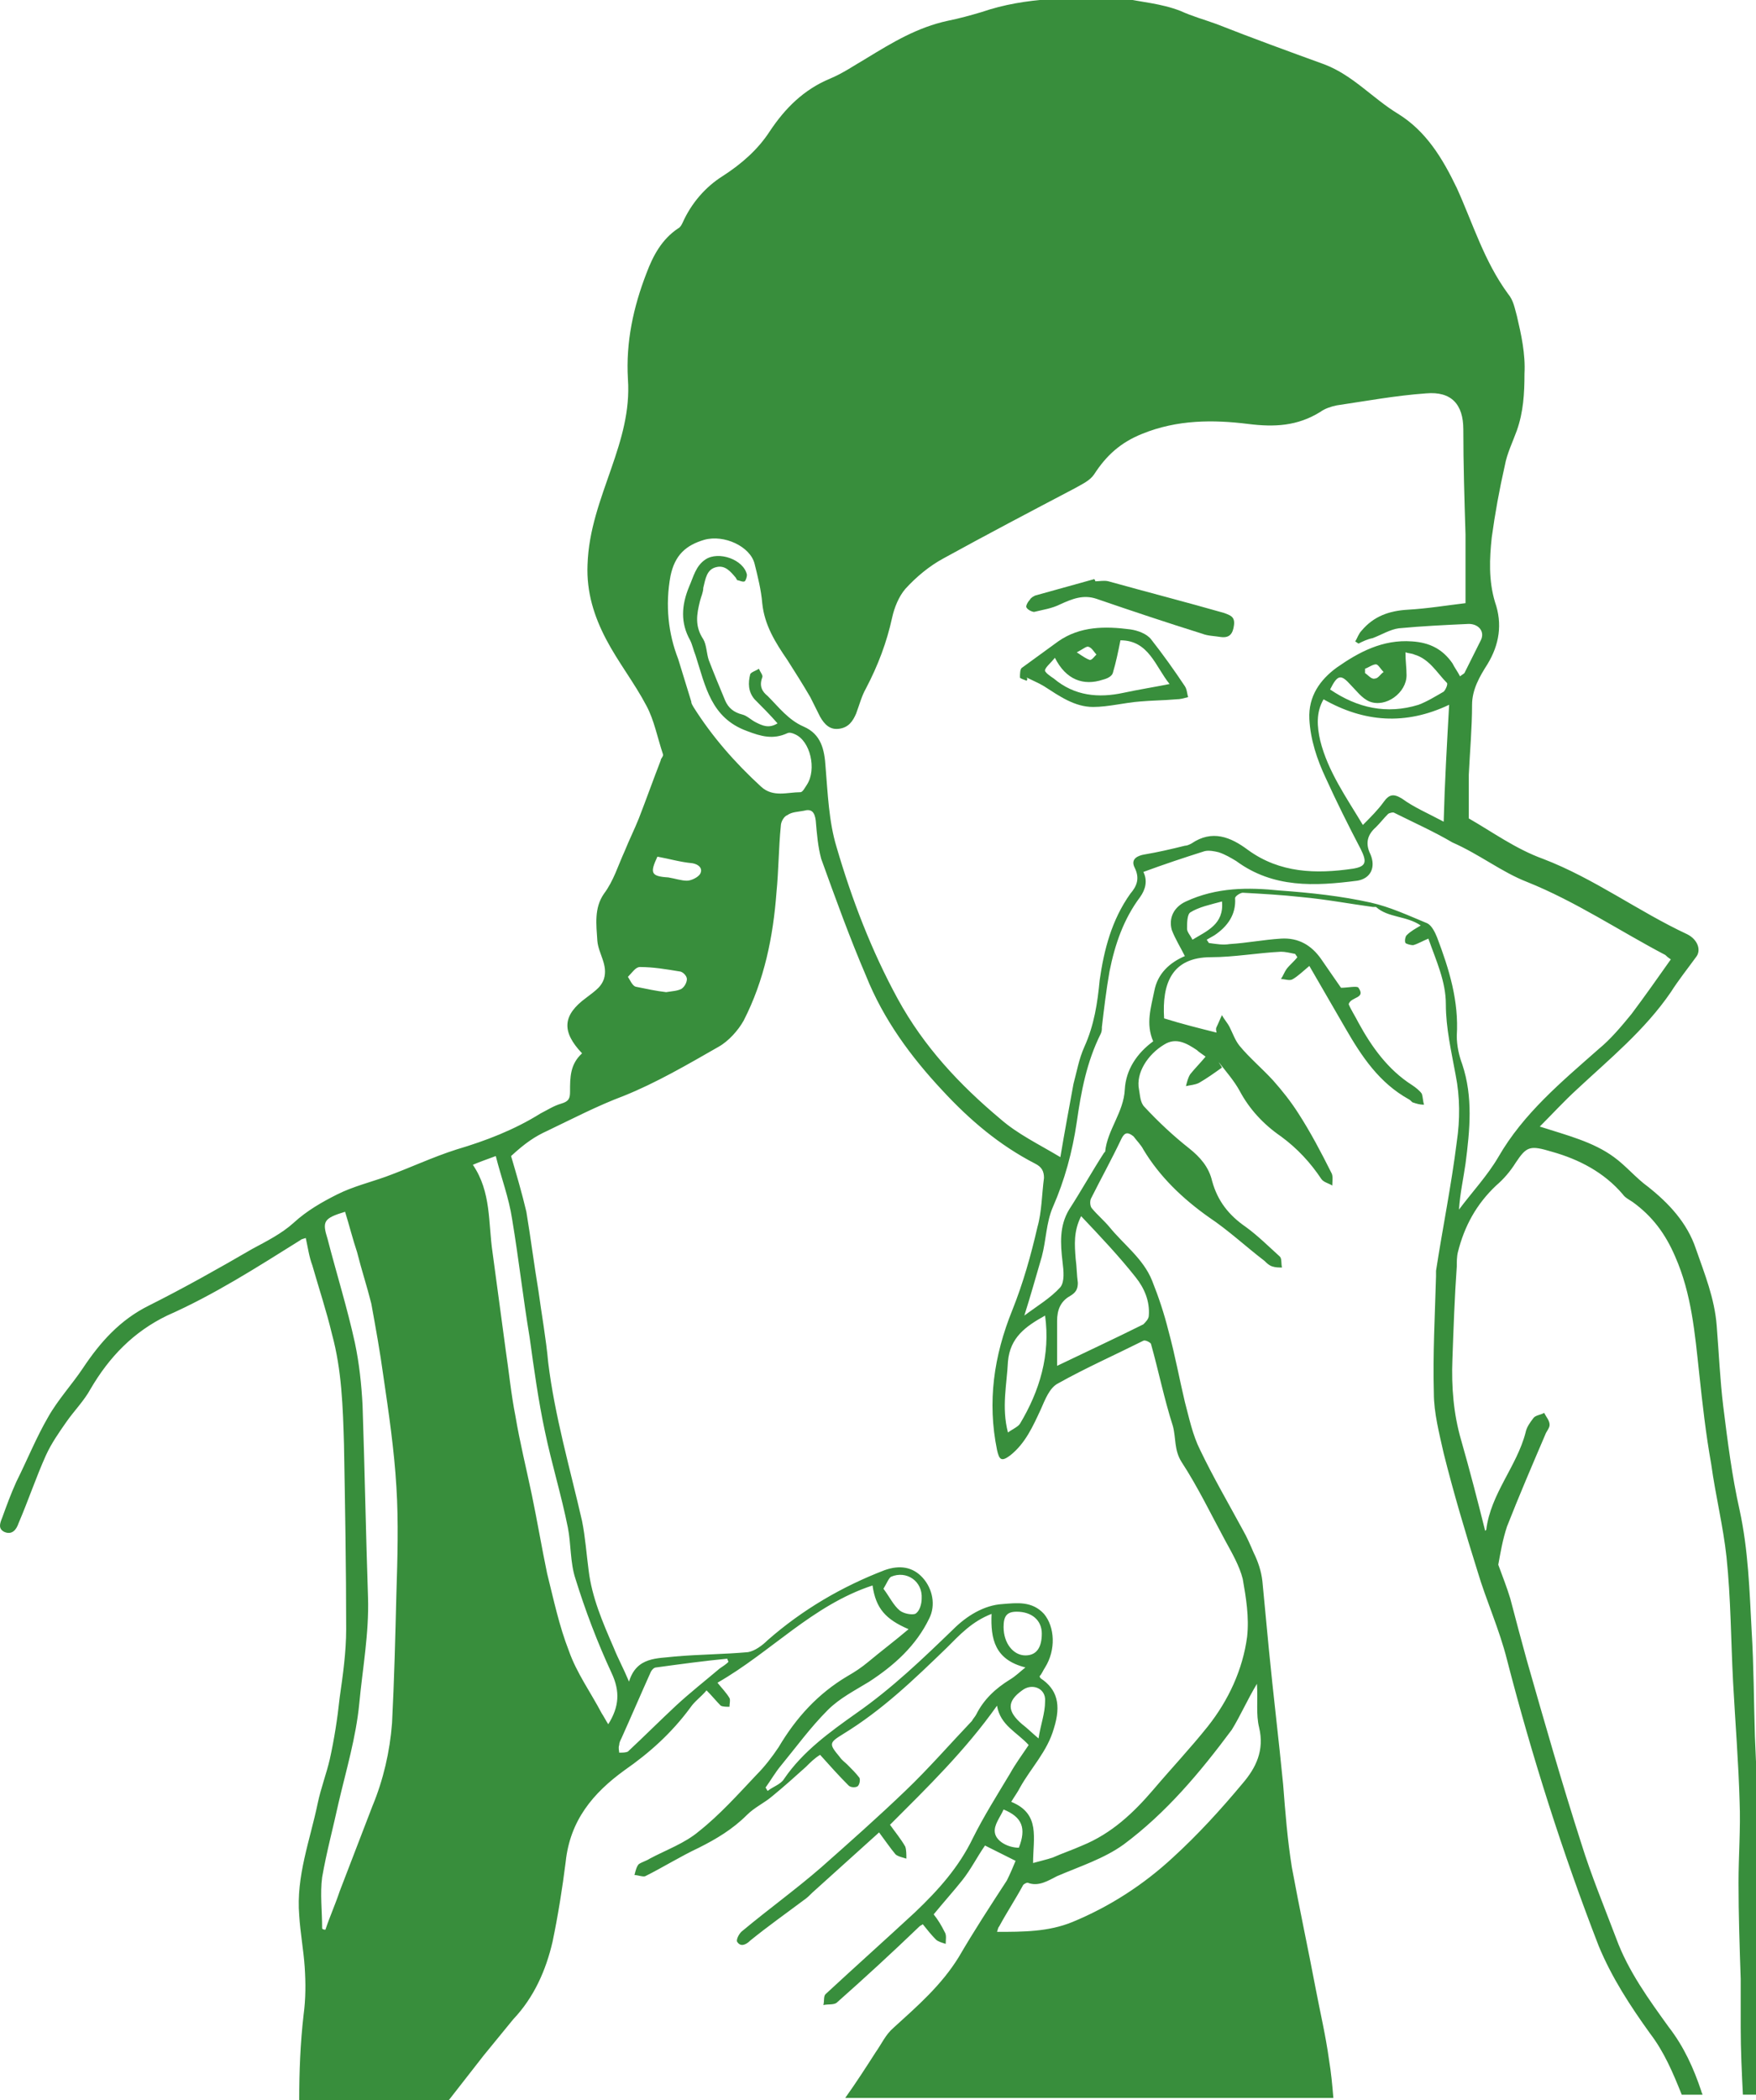 <?xml version="1.0" encoding="utf-8"?>
<!-- Generator: Adobe Illustrator 19.2.1, SVG Export Plug-In . SVG Version: 6.00 Build 0)  -->
<svg version="1.1" id="Layer_1" xmlns="http://www.w3.org/2000/svg" xmlns:xlink="http://www.w3.org/1999/xlink" x="0px" y="0px"
	 viewBox="0 0 160.8 192.2" style="enable-background:new 0 0 160.8 192.2;" xml:space="preserve">
<style type="text/css">
	.st0{fill:#388E3C;}
</style>
<g id="icon-allergy_1_">
	<path class="st0" d="M0.4,140.2c0.7,0.3,1.1-0.2,1.3-0.8c0.9-2.1,1.6-4.2,2.5-6.2c0.5-1.1,1.2-2.1,1.9-3.1c0.7-1,1.6-1.9,2.2-3
		c1.7-2.9,3.9-5.2,7-6.7c4.3-1.9,8.2-4.4,12.2-6.9c0.1-0.1,0.2-0.1,0.5-0.2c0.2,0.9,0.3,1.7,0.6,2.5c0.6,2.1,1.3,4.2,1.8,6.3
		c0.9,3.3,1,6.7,1.1,10.1c0.1,5.6,0.2,11.3,0.2,16.9c0,2.1-0.3,4.2-0.6,6.3c-0.2,1.9-0.5,3.8-0.9,5.6c-0.3,1.3-0.8,2.6-1.1,4
		c-0.7,3.4-2,6.7-1.7,10.3c0.1,1.6,0.4,3.2,0.5,4.7c0.1,1.5,0.1,2.9-0.1,4.4c-0.3,2.6-0.4,5.2-0.4,7.8h13.7c1.1-1.4,2.1-2.7,3.2-4.1
		c0.9-1.1,1.8-2.2,2.7-3.3c1.9-2,3-4.5,3.6-7.1c0.5-2.4,0.9-4.9,1.2-7.3c0.4-3.8,2.5-6.3,5.4-8.4c2.3-1.6,4.3-3.4,6-5.7
		c0.4-0.6,1-1,1.5-1.6c0.5,0.5,0.9,1,1.3,1.4c0.2,0.1,0.5,0.1,0.8,0.1c0-0.3,0.1-0.6,0-0.8c-0.3-0.5-0.7-0.9-1.1-1.4
		c4.9-2.8,8.7-7.1,14.2-8.9c0.3,2.1,1.2,3.1,3.3,4c-1.3,1.1-2.5,2-3.7,3c-0.6,0.5-1.2,0.9-1.9,1.3c-2.7,1.6-4.7,3.8-6.3,6.5
		c-0.6,0.9-1.3,1.8-2,2.5c-1.7,1.8-3.4,3.7-5.3,5.2c-1.3,1.1-3,1.7-4.5,2.5c-0.3,0.2-0.7,0.3-1,0.5c-0.2,0.2-0.3,0.6-0.4,1
		c0.3,0,0.8,0.2,1,0.1c1.6-0.8,3.2-1.8,4.9-2.6c1.6-0.8,3.1-1.7,4.4-3c0.7-0.7,1.6-1.1,2.3-1.7c1.1-0.9,2.1-1.8,3.1-2.7
		c0.4-0.4,0.8-0.8,1.3-1.1c0.9,1,1.7,1.9,2.6,2.8c0.2,0.2,0.6,0.2,0.8,0.1c0.2-0.1,0.3-0.6,0.2-0.8c-0.3-0.4-0.7-0.8-1.1-1.2
		c-0.2-0.2-0.5-0.4-0.7-0.7c-1-1.2-1-1.3,0.3-2.1c3.6-2.2,6.5-5,9.5-7.9c1.2-1.2,2.3-2.4,4.1-3.1c-0.1,2.3,0.3,4.2,3.1,4.9
		c-0.5,0.4-0.9,0.8-1.4,1.1c-1.3,0.8-2.4,1.8-3.1,3.2c-0.1,0.2-0.3,0.4-0.4,0.6c-2,2.1-4,4.4-6.1,6.4c-2.5,2.4-5.1,4.7-7.7,7
		c-2.3,2-4.8,3.8-7.2,5.8c-0.3,0.2-0.6,0.8-0.5,1c0.3,0.5,0.8,0.3,1.2-0.1c1.6-1.3,3.3-2.5,4.9-3.7c0.3-0.2,0.5-0.4,0.8-0.7
		c2-1.8,4-3.6,6.1-5.5c0.6,0.8,1,1.4,1.5,2c0.2,0.2,0.7,0.3,1,0.4c0-0.4,0-0.8-0.1-1.1c-0.4-0.7-0.9-1.3-1.4-2
		c3.4-3.4,6.9-6.8,9.8-10.9c0.3,1.8,1.8,2.4,2.9,3.6c-0.6,0.9-1.2,1.7-1.7,2.6c-1.2,2-2.4,3.9-3.4,5.9c-1.3,2.7-3.2,4.8-5.3,6.8
		c-2.7,2.5-5.5,5-8.2,7.5c-0.2,0.2-0.1,0.6-0.2,1c0.4-0.1,0.9,0,1.2-0.2c2.6-2.3,5.1-4.6,7.6-7c0.1-0.1,0.2-0.1,0.3-0.2
		c0.4,0.5,0.8,1,1.2,1.4c0.2,0.2,0.6,0.3,0.9,0.4c0-0.4,0.1-0.8-0.1-1.1c-0.3-0.6-0.6-1.1-1-1.6c0.9-1.1,1.8-2.1,2.6-3.1
		c0.8-1,1.4-2.2,2.1-3.2c0.8,0.4,1.8,0.9,2.8,1.4c-0.2,0.5-0.5,1.2-0.8,1.8c-1.5,2.3-3,4.6-4.4,7c-1.6,2.6-3.8,4.5-6,6.5
		c-0.7,0.6-1.1,1.5-1.6,2.2c-0.9,1.4-1.8,2.8-2.8,4.2h44.7c-0.1-1.2-0.2-2.3-0.4-3.5c-0.3-2.2-0.8-4.3-1.2-6.4
		c-0.7-3.7-1.5-7.4-2.2-11.2c-0.4-2.5-0.6-5-0.8-7.6c-0.4-4.1-0.9-8.2-1.3-12.3c-0.2-2.1-0.4-4.2-0.6-6.3c-0.1-0.9-0.4-1.8-0.8-2.6
		c-0.3-0.7-0.6-1.4-1-2.1c-1.3-2.4-2.7-4.8-3.9-7.3c-0.7-1.4-1-2.9-1.4-4.4c-0.5-2.1-0.9-4.3-1.5-6.5c-0.4-1.6-0.9-3.1-1.5-4.6
		c-0.8-2-2.6-3.3-3.9-4.9c-0.5-0.6-1.1-1.1-1.6-1.7c-0.2-0.2-0.2-0.7-0.1-0.9c0.9-1.8,1.9-3.6,2.8-5.5c0.3-0.6,0.6-0.6,1.1-0.2
		c0.3,0.4,0.7,0.8,0.9,1.2c1.5,2.5,3.6,4.5,6,6.2c1.8,1.2,3.4,2.7,5.1,4c0.2,0.2,0.4,0.4,0.7,0.5c0.3,0.1,0.6,0.1,0.9,0.1
		c-0.1-0.3,0-0.8-0.2-1c-1-0.9-2-1.9-3.1-2.7c-1.6-1.1-2.6-2.4-3.1-4.2c-0.3-1.3-1.1-2.2-2.1-3c-1.4-1.1-2.8-2.4-4.1-3.8
		c-0.4-0.4-0.4-1.1-0.5-1.6c-0.3-1.5,0.8-3.2,2.3-4.1c1.1-0.7,2.1-0.1,3,0.5c0.2,0.2,0.4,0.3,0.8,0.6c-0.5,0.6-1,1.1-1.4,1.6
		c-0.2,0.3-0.3,0.7-0.4,1.1c0.4-0.1,0.8-0.1,1.2-0.3c0.7-0.4,1.4-0.9,2.1-1.4c-0.1-0.2-0.2-0.3-0.3-0.5c0.7,0.9,1.4,1.7,1.9,2.6
		c0.9,1.7,2.2,3.1,3.8,4.2c1.5,1.1,2.7,2.4,3.7,3.9c0.2,0.3,0.7,0.4,1,0.6c0-0.4,0.1-0.9-0.1-1.2c-0.9-1.8-1.9-3.7-3-5.4
		c-0.7-1.1-1.5-2.1-2.3-3c-1-1.1-2.2-2.1-3.1-3.2c-0.4-0.5-0.6-1.1-0.9-1.7c-0.2-0.4-0.5-0.7-0.7-1.1c-0.2,0.4-0.3,0.7-0.5,1.1
		c-0.1,0.2,0,0.4,0,0.5c-1.6-0.4-3.2-0.8-4.8-1.3c-0.2-3.2,0.7-5.6,4.3-5.6c2.1,0,4.3-0.4,6.4-0.5c0.4,0,0.8,0.1,1.3,0.2l0.2,0.3
		c-0.3,0.4-0.7,0.7-1,1.1c-0.2,0.3-0.3,0.6-0.5,0.9c0.4,0,0.8,0.2,1.1,0c0.5-0.3,0.9-0.7,1.5-1.2c1.1,1.9,2.2,3.8,3.3,5.7
		c1.5,2.6,3.1,5,5.8,6.5c0.2,0.1,0.3,0.3,0.4,0.3c0.3,0.1,0.6,0.2,1,0.2c-0.1-0.3-0.1-0.7-0.2-1c-0.2-0.3-0.6-0.6-0.9-0.8
		c-2.2-1.4-3.7-3.5-4.9-5.7c-0.3-0.6-0.7-1.2-0.9-1.7c0.2-0.7,1.6-0.5,0.9-1.5c-0.1-0.2-1,0-1.6,0c-0.5-0.7-1.1-1.6-1.8-2.6
		c-0.9-1.3-2.1-2-3.7-1.9c-1.6,0.1-3.1,0.4-4.7,0.5c-0.6,0.1-1.2,0-1.9-0.1l-0.2-0.3c0.2-0.1,0.5-0.3,0.7-0.4c1.2-0.8,2-1.9,1.9-3.4
		c0-0.2,0.5-0.5,0.7-0.5c1.8,0.1,3.6,0.2,5.4,0.4c2.2,0.2,4.3,0.6,6.5,0.9c0.1,0,0.2,0,0.3,0c1.1,1,2.8,0.8,4.1,1.7
		c-0.5,0.3-0.9,0.5-1.3,0.9c-0.1,0.1-0.2,0.5-0.1,0.7c0.1,0.1,0.5,0.2,0.7,0.2c0.4-0.1,0.9-0.4,1.4-0.6c0.7,2,1.6,3.9,1.6,6
		c0,2.2,0.5,4.3,0.9,6.5c0.4,2,0.4,4.1,0.1,6.1c-0.5,4-1.3,7.9-1.9,11.8c0,0.2,0,0.3,0,0.5c-0.1,3.6-0.3,7.1-0.2,10.7
		c0,1.8,0.5,3.7,0.9,5.5c0.9,3.6,2,7.3,3.1,10.8c0.8,2.7,2,5.3,2.7,8.1c2.3,8.9,5.1,17.7,8.4,26.2c1.2,2.9,2.9,5.5,4.7,8
		c1.3,1.7,2.1,3.6,2.9,5.6h1.9c0-0.1-0.1-0.2-0.1-0.3c-0.7-2.1-1.6-4.1-3-5.9c-1.8-2.5-3.7-5.1-4.8-8.1c-1.1-2.9-2.3-5.8-3.2-8.7
		c-1.8-5.6-3.4-11.2-5-16.8c-0.5-1.8-1-3.7-1.5-5.6c-0.3-1-0.7-2-1.1-3.1c0.2-1.1,0.4-2.3,0.8-3.5c1.1-2.8,2.3-5.6,3.5-8.4
		c0.1-0.3,0.4-0.6,0.4-0.9c0-0.4-0.3-0.7-0.5-1.1c-0.3,0.2-0.8,0.2-1,0.5c-0.3,0.4-0.6,0.8-0.7,1.3c-0.8,3.1-3.2,5.6-3.6,8.9
		c0,0-0.1,0.1-0.1,0.1c-0.7-2.8-1.4-5.5-2.2-8.3c-0.7-2.4-0.9-4.9-0.8-7.4c0.1-2.8,0.2-5.7,0.4-8.5c0-0.4,0-0.9,0.1-1.3
		c0.6-2.4,1.7-4.4,3.5-6.1c0.7-0.6,1.3-1.3,1.8-2.1c1-1.5,1.3-1.6,3.3-1c2.5,0.7,4.8,1.9,6.5,3.9c0.2,0.3,0.6,0.5,0.9,0.7
		c1.8,1.3,3,2.9,3.9,5c1.5,3.4,1.8,7,2.2,10.7c0.3,2.8,0.6,5.5,1.1,8.3c0.4,2.9,1.1,5.7,1.4,8.5c0.4,3.8,0.4,7.6,0.6,11.4
		c0.2,3.7,0.5,7.4,0.6,11c0.1,2.4-0.1,4.9-0.1,7.4c0,2.9,0.1,5.9,0.2,8.8c0,1.5,0,3,0,4.5c0,2,0.1,4.1,0.2,6.1h1.6
		c-0.1-1.6,0-3.3-0.1-4.9c-0.1-4.8-0.1-9.6-0.2-14.5c0-1.6,0.2-3.2,0.2-4.9c-0.1-2.8-0.3-5.7-0.4-8.5c-0.1-3.2-0.1-6.4-0.3-9.7
		c-0.2-3.7-0.3-7.3-1.1-11c-0.7-3.1-1.1-6.3-1.5-9.5c-0.3-2.5-0.4-4.9-0.6-7.4c-0.2-2.5-1.1-4.7-1.9-7c-0.8-2.4-2.5-4.2-4.4-5.7
		c-1.1-0.8-2-1.9-3.1-2.7c-1.9-1.4-4.3-2-6.8-2.8c1.2-1.2,2.2-2.3,3.4-3.4c3-2.8,6.2-5.4,8.6-8.9c0.7-1.1,1.5-2.1,2.3-3.2
		c0.5-0.6,0.2-1.6-0.8-2.1c-4.5-2.1-8.5-5.1-13.2-6.9c-2.5-0.9-4.7-2.5-6.8-3.7c0-1.5,0-2.7,0-4c0.1-2.1,0.3-4.3,0.3-6.4
		c0-1.4,0.7-2.6,1.4-3.7c1.1-1.8,1.4-3.7,0.7-5.7c-0.6-2-0.5-4-0.3-5.9c0.3-2.2,0.7-4.4,1.2-6.6c0.2-1.1,0.7-2.1,1.1-3.2
		c0.6-1.7,0.7-3.4,0.7-5.2c0.1-1.8-0.3-3.6-0.7-5.3c-0.2-0.7-0.3-1.4-0.8-2c-2.2-3-3.2-6.4-4.7-9.7c-1.3-2.7-2.8-5.2-5.4-6.8
		c-2.3-1.4-4.1-3.5-6.7-4.5c-3.3-1.2-6.6-2.4-9.9-3.7c-1.1-0.4-2.2-0.7-3.3-1.2c-1.8-0.7-3.6-0.8-5.4-1.2C98.1-0.2,94-0.3,89.9,1.1
		c-1,0.3-2.1,0.6-3.1,0.8c-2.8,0.6-5.1,2-7.4,3.4C78.2,6,77.2,6.7,76,7.2c-2.4,1-4.1,2.7-5.5,4.8c-1.1,1.7-2.6,3-4.3,4.1
		c-1.6,1-2.9,2.5-3.7,4.3c-0.1,0.2-0.2,0.4-0.4,0.5c-1.5,1-2.3,2.5-2.9,4.1c-1.2,3.1-1.9,6.3-1.7,9.7c0.2,2.9-0.6,5.5-1.5,8.1
		c-1,2.9-2.1,5.7-2.2,8.9c-0.1,2.5,0.6,4.7,1.7,6.8c1.1,2.1,2.6,4,3.7,6.1c0.7,1.3,1,2.9,1.5,4.4c0.1,0.2-0.2,0.4-0.2,0.6
		c-0.7,1.8-1.3,3.5-2,5.3c-0.4,1-0.9,2-1.3,3c-0.6,1.3-1,2.7-1.9,3.9c-0.9,1.3-0.7,2.8-0.6,4.3c0.1,1.2,1,2.2,0.6,3.5
		c-0.1,0.3-0.3,0.6-0.5,0.8c-0.3,0.3-0.7,0.6-1.1,0.9c-2.2,1.6-2.3,3.1-0.4,5.1c-1.1,1-1.1,2.2-1.1,3.5c0,0.6-0.1,0.9-0.8,1.1
		c-0.7,0.2-1.3,0.6-1.9,0.9c-2.4,1.5-5,2.5-7.7,3.3c-2.2,0.7-4.3,1.7-6.5,2.5c-1.4,0.5-3,0.9-4.4,1.6c-1.4,0.7-2.8,1.5-4,2.6
		c-1.1,1-2.5,1.7-3.8,2.4c-3.1,1.8-6.3,3.6-9.5,5.2c-2.6,1.3-4.4,3.3-6,5.7c-1,1.5-2.3,2.9-3.2,4.5c-1.1,1.9-1.9,3.9-2.9,5.9
		c-0.5,1.1-0.9,2.2-1.3,3.3C0,139.4-0.2,139.9,0.4,140.2z M65.9,152.7c-1.3,1.1-2.7,2.2-4,3.4c-1.5,1.4-2.9,2.8-4.4,4.2
		c-0.2,0.1-0.5,0.1-0.8,0.1c0-0.2-0.1-0.4,0-0.7c0-0.2,0.1-0.4,0.2-0.6c0.9-2,1.8-4.1,2.7-6.1c0.1-0.2,0.3-0.4,0.5-0.4
		c2.2-0.3,4.4-0.6,6.5-0.8c0,0.1,0.1,0.2,0.1,0.3C66.5,152.3,66.2,152.5,65.9,152.7z M82.4,147.4c-0.6-0.5-0.9-1.2-1.5-2
		c0.3-0.5,0.5-1,0.7-1.1c1.4-0.6,2.9,0.4,2.8,2c0,0.5-0.2,1.2-0.6,1.4C83.5,147.8,82.8,147.7,82.4,147.4z M91.9,148.9
		c0-1,0.3-1.4,1.2-1.4c1.4,0,2.3,0.8,2.3,2c0,1.3-0.5,2-1.5,2C92.8,151.5,91.9,150.4,91.9,148.9z M93.6,157.8
		c-1.4-1.2-1.4-2.1,0-3.1c0.9-0.7,2.2-0.2,2.1,1c0,1.1-0.4,2.1-0.6,3.4C94.4,158.5,94,158.1,93.6,157.8z M91.1,167.7
		c-0.1-0.7,0.5-1.4,0.8-2.1c1.7,0.7,2.1,1.7,1.4,3.5C92.3,169.1,91.2,168.5,91.1,167.7z M115.1,154.1c0.1,1.5-0.1,2.8,0.2,4
		c0.5,2.1-0.3,3.7-1.5,5.1c-2,2.4-4.1,4.7-6.4,6.8c-2.7,2.5-5.8,4.5-9.2,5.9c-2.2,0.9-4.5,0.9-6.9,0.9c0.1-0.3,0.1-0.4,0.2-0.5
		c0.7-1.3,1.5-2.5,2.2-3.8c0.1-0.1,0.3-0.2,0.4-0.2c1,0.4,1.9-0.2,2.7-0.6c2.1-0.9,4.3-1.6,6.1-2.9c3.9-2.9,7-6.6,9.9-10.5
		C113.6,157,114.2,155.6,115.1,154.1z M104,116.9c0.8,1,1.3,2.2,1.2,3.5c0,0.3-0.3,0.6-0.5,0.8c-2.6,1.3-5.2,2.5-7.9,3.8
		c0-1.4,0-2.8,0-4.1c0-1,0.3-1.8,1.2-2.3c0.5-0.3,0.7-0.6,0.7-1.2c-0.1-0.7-0.1-1.5-0.2-2.2c-0.1-1.3-0.2-2.5,0.5-3.9
		C100.8,113.2,102.5,115,104,116.9z M109.2,86c-0.2-0.4-0.5-0.7-0.5-1c0-0.5,0-1.3,0.3-1.5c0.8-0.5,1.8-0.7,2.9-1
		C112.1,84.6,110.5,85.2,109.2,86z M139.8,80.7c4.5,1.8,8.5,4.5,12.7,6.7c0.1,0.1,0.2,0.2,0.5,0.4c-1.2,1.7-2.4,3.4-3.6,5
		c-0.9,1.1-1.9,2.3-3,3.2c-3.4,3-6.9,5.9-9.2,9.9c-1,1.7-2.4,3.2-3.6,4.8c0.1-1.5,0.4-2.8,0.6-4.2c0.4-3.1,0.7-6.1-0.3-9.1
		c-0.3-0.8-0.5-1.7-0.5-2.6c0.2-3.2-0.7-6.1-1.8-9c-0.2-0.5-0.5-1.1-0.9-1.3c-1.7-0.7-3.4-1.5-5.2-1.9c-2.7-0.6-5.5-0.9-8.3-1.1
		c-2.9-0.3-5.8-0.3-8.6,1c-1.1,0.5-1.6,1.5-1.3,2.6c0.3,0.8,0.8,1.6,1.2,2.4c-1.4,0.6-2.5,1.6-2.8,3.2c-0.3,1.5-0.8,3-0.1,4.6
		c-1.5,1.1-2.5,2.6-2.6,4.4c-0.1,2.1-1.6,3.7-1.8,5.7c0,0,0,0-0.1,0.1c-1.1,1.7-2.1,3.5-3.2,5.2c-0.9,1.5-0.8,3.1-0.6,4.8
		c0.1,0.8,0.2,1.8-0.2,2.3c-0.9,1-2.1,1.7-3.3,2.6c0.6-1.9,1.1-3.7,1.6-5.4c0.4-1.5,0.4-3.1,1-4.5c1.1-2.5,1.8-5.1,2.2-7.8
		c0.4-2.8,0.9-5.5,2.2-8.1c0.1-0.2,0.1-0.4,0.1-0.6c0.2-1.7,0.4-3.4,0.7-5.1c0.5-2.5,1.3-4.8,2.8-6.8c0.5-0.7,0.7-1.5,0.3-2.3
		c1.9-0.7,3.7-1.3,5.6-1.9c0.4-0.1,0.9,0,1.3,0.1c0.6,0.2,1.1,0.5,1.6,0.8c3.4,2.5,7.2,2.3,11.1,1.8c1.2-0.2,1.7-1.2,1.2-2.4
		c-0.5-1-0.3-1.8,0.5-2.5c0.4-0.4,0.7-0.8,1.1-1.2c0.1-0.1,0.5-0.2,0.6-0.1c1.8,0.9,3.6,1.7,5.3,2.7
		C135.5,78.2,137.5,79.8,139.8,80.7z M93.4,130.3c-0.2,0.3-0.7,0.5-1.1,0.8c-0.6-2.3-0.1-4.4,0-6.5c0.2-2.2,1.6-3.2,3.4-4.2
		C96.2,124,95.2,127.3,93.4,130.3z M125.4,64.2c1.5,0.6,3.4-0.8,3.4-2.4c0-0.7-0.1-1.3-0.1-2.1c0.3,0.1,0.6,0.1,0.8,0.2
		c1.4,0.4,2.1,1.7,3,2.6c0.1,0.1-0.1,0.6-0.3,0.8c-0.7,0.4-1.5,0.9-2.3,1.2c-2.9,0.9-5.6,0.3-8.1-1.4c0.7-1.4,1-1.4,1.9-0.4
		C124.2,63.2,124.7,63.9,125.4,64.2z M125,61.6l0-0.4c0.3-0.1,0.7-0.4,1-0.4c0.2,0,0.4,0.4,0.7,0.7c-0.3,0.2-0.5,0.6-0.8,0.6
		C125.6,62.2,125.3,61.8,125,61.6z M132.7,64.5c-0.2,3.6-0.4,7-0.5,10.7c-1.5-0.8-2.7-1.3-3.8-2.1c-0.8-0.5-1.2-0.4-1.7,0.3
		c-0.5,0.7-1.2,1.4-1.9,2.1c-1.5-2.5-3.2-4.9-3.9-7.7c-0.3-1.3-0.4-2.6,0.3-3.8C124.9,66.1,128.7,66.4,132.7,64.5z M61.4,52.7
		c0.4-1.9,1.4-2.8,3.1-3.3c1.8-0.5,4.2,0.6,4.6,2.2c0.3,1.2,0.6,2.4,0.7,3.6c0.2,2,1.2,3.6,2.3,5.2c0.7,1.1,1.4,2.2,2.1,3.4
		c0.3,0.6,0.6,1.2,0.9,1.8c0.4,0.7,0.9,1.2,1.7,1.1c0.9-0.1,1.3-0.7,1.6-1.4c0.3-0.8,0.5-1.6,0.9-2.3c1.1-2.1,1.9-4.2,2.4-6.5
		c0.2-0.9,0.6-1.9,1.2-2.6c1-1.1,2.2-2.1,3.5-2.8c4-2.2,8-4.3,12-6.4c0.7-0.4,1.4-0.7,1.8-1.3c1.1-1.7,2.4-2.9,4.4-3.7
		c3.2-1.3,6.5-1.3,9.7-0.9c2.4,0.3,4.5,0.2,6.6-1.1c0.4-0.3,1-0.5,1.5-0.6c2.7-0.4,5.4-0.9,8.2-1.1c2.3-0.2,3.4,1,3.4,3.3
		c0,3.2,0.1,6.4,0.2,9.6c0,2.1,0,4.2,0,6.3c-1.7,0.2-3.5,0.5-5.3,0.6c-1.7,0.1-3.1,0.6-4.2,1.9c-0.3,0.3-0.4,0.7-0.6,1l0.3,0.2
		c0.4-0.2,0.8-0.4,1.3-0.5c0.8-0.3,1.6-0.8,2.4-0.9c2.1-0.2,4.2-0.3,6.4-0.4c0.9,0,1.5,0.7,1.1,1.5c-0.5,1-1,2-1.5,3
		c-0.1,0.1-0.3,0.2-0.4,0.3c-0.2-0.4-0.5-0.8-0.7-1.2c-0.9-1.3-2.1-1.9-3.7-2c-2.7-0.2-4.9,1-6.9,2.4c-1.5,1.1-2.6,2.6-2.5,4.7
		c0.1,1.9,0.7,3.7,1.5,5.4c1,2.2,2.1,4.4,3.2,6.5c0.6,1.2,0.5,1.6-0.7,1.8c-3.4,0.5-6.7,0.4-9.6-1.7c-1.6-1.2-3.3-1.9-5.2-0.6
		c-0.2,0.1-0.4,0.2-0.6,0.2c-1.2,0.3-2.5,0.6-3.7,0.8c-0.6,0.1-1.3,0.4-0.9,1.2c0.5,1,0.2,1.7-0.4,2.4c-1.7,2.4-2.4,5.1-2.8,7.9
		c-0.2,2.1-0.5,4.1-1.4,6.1c-0.5,1.1-0.7,2.3-1,3.4c-0.4,2.2-0.8,4.3-1.2,6.7c-2-1.2-3.9-2.1-5.5-3.5c-3.7-3.1-7-6.6-9.4-11
		c-2.4-4.4-4.2-9.1-5.6-13.9c-0.7-2.3-0.8-4.9-1-7.3c-0.1-1.6-0.4-3-2-3.7c-1.4-0.6-2.3-1.8-3.3-2.8c-0.5-0.4-0.8-0.9-0.5-1.7
		c0.1-0.2-0.2-0.5-0.3-0.8c-0.3,0.2-0.7,0.3-0.8,0.5c-0.2,0.8-0.2,1.6,0.4,2.3c0.7,0.7,1.4,1.4,2.1,2.2c-0.8,0.5-1.4,0.2-2-0.1
		c-0.4-0.2-0.8-0.6-1.2-0.7c-0.8-0.2-1.3-0.6-1.6-1.3c-0.5-1.2-1-2.4-1.5-3.7c-0.2-0.6-0.2-1.4-0.5-1.9c-0.8-1.2-0.6-2.3-0.3-3.5
		c0.1-0.4,0.3-0.8,0.3-1.2c0.2-0.8,0.3-1.7,1.2-1.9c0.8-0.2,1.3,0.4,1.8,1c0,0.1,0.1,0.1,0.1,0.2c0.2,0,0.5,0.2,0.7,0.1
		c0.1-0.1,0.2-0.4,0.2-0.6c-0.3-1.4-2.6-2.2-3.8-1.4c-0.9,0.6-1.1,1.6-1.5,2.5c-0.7,1.7-0.8,3.3,0.1,4.9c0.2,0.4,0.3,0.9,0.5,1.4
		c0.9,2.8,1.4,5.7,4.7,6.9c1.3,0.5,2.4,0.8,3.7,0.2c0.2-0.1,0.5,0,0.7,0.1c1.4,0.6,2,3.2,1.1,4.6c-0.2,0.3-0.4,0.7-0.6,0.7
		c-1.2,0-2.5,0.5-3.6-0.5c-2.4-2.2-4.5-4.6-6.2-7.3c-0.1-0.2-0.2-0.3-0.2-0.5c-0.4-1.3-0.8-2.6-1.2-3.9C61.2,58,60.9,55.4,61.4,52.7
		z M60.2,78.4c1.1,0.2,2.1,0.5,3.2,0.6c0.6,0.1,1,0.5,0.7,1c-0.2,0.3-0.8,0.6-1.2,0.6c-0.5,0-1.1-0.2-1.7-0.3
		C59.6,80.2,59.5,79.9,60.2,78.4z M58.6,88.5c1.2,0,2.4,0.2,3.6,0.4c0.3,0,0.7,0.4,0.7,0.7c0,0.3-0.2,0.7-0.5,0.9
		c-0.4,0.2-0.8,0.2-1.4,0.3c-0.9-0.1-1.8-0.3-2.8-0.5c-0.3-0.1-0.5-0.6-0.7-0.9C57.9,89,58.2,88.5,58.6,88.5z M50.1,103.5
		c2.3-1.1,4.6-2.3,7-3.2c3-1.2,5.9-2.9,8.7-4.5c0.9-0.5,1.8-1.5,2.3-2.4c1.9-3.7,2.7-7.7,3-11.7c0.2-2,0.2-4.1,0.4-6.1
		c0-0.4,0.3-0.9,0.6-1c0.4-0.3,1-0.3,1.5-0.4c0.7-0.2,1,0.1,1.1,0.9c0.1,1.2,0.2,2.4,0.5,3.5c1.3,3.6,2.6,7.2,4.1,10.7
		c1.6,4,4.1,7.4,7,10.5c2.5,2.7,5.2,5,8.5,6.7c0.6,0.3,0.8,0.7,0.8,1.3c-0.2,1.5-0.2,3.1-0.6,4.5c-0.6,2.6-1.3,5.1-2.3,7.6
		c-1.7,4.2-2.3,8.4-1.4,12.8c0.2,0.9,0.4,1.1,1.2,0.5c1.4-1.1,2.1-2.7,2.8-4.2c0.4-0.9,0.8-2,1.6-2.4c2.5-1.4,5.2-2.6,7.8-3.9
		c0.2-0.1,0.7,0.2,0.7,0.3c0.7,2.5,1.2,5,2,7.5c0.3,1.1,0.1,2.2,0.8,3.3c1.5,2.3,2.7,4.8,4,7.2c0.6,1.1,1.3,2.3,1.6,3.5
		c0.3,1.7,0.6,3.5,0.4,5.3c-0.4,3-1.7,5.8-3.6,8.2c-1.6,2-3.3,3.8-5,5.8c-1.8,2.1-3.8,4-6.5,5.1c-0.9,0.4-1.8,0.7-2.7,1.1
		c-0.6,0.2-1.1,0.3-1.8,0.5c0-2.3,0.7-4.5-2-5.6c0.3-0.5,0.6-0.9,0.8-1.3c1-1.8,2.5-3.3,3.1-5.4c0.7-2.2,0.3-3.6-1.2-4.6
		c0,0-0.1-0.1-0.1-0.2c0.2-0.2,0.3-0.5,0.5-0.8c1-1.6,0.9-3.7-0.1-4.9c-1.1-1.2-2.5-1-3.8-0.9c-1.7,0.1-3.3,1.1-4.5,2.3
		c-2.8,2.7-5.6,5.4-8.9,7.7c-2.4,1.7-4.9,3.5-6.6,6c-0.3,0.5-1,0.7-1.5,1.1c-0.1-0.1-0.1-0.2-0.2-0.3c0.5-0.7,0.9-1.4,1.4-2
		c1.4-1.7,2.7-3.5,4.3-5.1c1.1-1.1,2.5-1.8,3.8-2.6c2.3-1.5,4.3-3.3,5.5-5.8c0.6-1.2,0.3-2.7-0.6-3.7c-0.9-1-2.1-1.2-3.5-0.7
		c-3.9,1.5-7.5,3.6-10.7,6.4c-0.5,0.5-1.2,1-1.8,1.1c-2.2,0.2-4.4,0.2-6.7,0.4c-1.6,0.2-3.5,0-4.2,2.3c-0.5-1.2-1-2.1-1.4-3.1
		c-1-2.3-2-4.6-2.3-7.1c-0.2-1.5-0.3-3-0.6-4.5c-1.1-4.8-2.5-9.6-3.1-14.5c-0.2-2.2-0.6-4.4-0.9-6.6c-0.4-2.4-0.7-4.8-1.1-7.2
		c-0.4-1.7-0.9-3.4-1.4-5.1C48.1,104.6,49,104,50.1,103.5z M45.4,105.8c0.5,2,1.2,3.8,1.5,5.8c0.6,3.6,1,7.2,1.6,10.8
		c0.4,2.9,0.8,5.8,1.4,8.6c0.6,2.9,1.5,5.8,2.1,8.8c0.3,1.5,0.2,3.2,0.7,4.7c0.9,2.9,2,5.8,3.3,8.6c0.8,1.7,0.7,3.1-0.3,4.7
		c-0.2-0.3-0.4-0.7-0.6-1c-1-1.9-2.3-3.7-3-5.7c-0.9-2.3-1.4-4.7-2-7.1c-0.5-2.4-0.9-4.8-1.4-7.2c-0.5-2.4-1.1-4.8-1.5-7.2
		c-0.4-2-0.6-4.1-0.9-6.1c-0.4-3-0.8-5.9-1.2-8.9c-0.4-2.7-0.1-5.5-1.8-8C44,106.3,44.6,106.1,45.4,105.8z M31.6,110.9
		c0.4,1.3,0.7,2.5,1.1,3.7c0.4,1.6,0.9,3.1,1.3,4.7c0.4,2.2,0.8,4.4,1.1,6.6c0.5,3.4,1,6.8,1.2,10.2c0.2,3.2,0.1,6.5,0,9.7
		c-0.1,4-0.2,8-0.4,11.9c-0.2,2.6-0.8,5.2-1.8,7.6c-1,2.6-2,5.2-3,7.8c-0.4,1.2-0.9,2.3-1.3,3.5c-0.1,0-0.2,0-0.3-0.1
		c0-1.6-0.2-3.2,0-4.7c0.4-2.3,1-4.5,1.5-6.8c0.7-3,1.6-6,1.9-9.1c0.3-3.2,0.9-6.4,0.8-9.7c-0.2-5.9-0.3-11.7-0.5-17.6
		c-0.1-1.9-0.3-3.8-0.7-5.7c-0.7-3.2-1.7-6.4-2.5-9.5C29.5,111.8,29.6,111.5,31.6,110.9z"/>
	<path class="st0" d="M94,62.3c-0.2-0.1-0.6-0.2-0.6-0.3c0-0.3,0-0.8,0.2-0.9c1.1-0.8,2.2-1.6,3.3-2.4c2-1.4,4.3-1.4,6.6-1.1
		c0.7,0.1,1.5,0.4,1.9,0.9c1.1,1.4,2.1,2.8,3.1,4.3c0.2,0.3,0.2,0.7,0.3,1c-0.4,0.1-0.7,0.2-1.1,0.2c-1.1,0.1-2.2,0.1-3.3,0.2
		c-1.4,0.1-2.9,0.5-4.3,0.5c-1.7,0-3.1-1-4.5-1.9c-0.5-0.3-1-0.5-1.6-0.8C94.1,62.1,94.1,62.2,94,62.3z M95.7,61.3
		c-0.1,0.2,0.5,0.6,0.8,0.8c1.9,1.6,4.1,1.8,6.4,1.3c1.4-0.3,2.7-0.5,4.2-0.8c-1.3-1.6-1.9-4-4.5-4c-0.2,1-0.4,2-0.7,3
		c-0.1,0.3-0.5,0.5-0.9,0.6c-1.8,0.6-3.4,0-4.4-2C96.2,60.7,95.8,61,95.7,61.3z M99.8,60.4c0.2,0,0.4-0.3,0.6-0.5
		c-0.2-0.2-0.4-0.6-0.7-0.7c-0.2-0.1-0.5,0.2-1.1,0.5C99.2,60.1,99.5,60.3,99.8,60.4z"/>
	<path class="st0" d="M100.2,53c-1.8,0.5-3.6,1-5.4,1.5c-0.2,0.1-0.4,0.2-0.5,0.4c-0.2,0.2-0.4,0.6-0.3,0.7c0.1,0.2,0.5,0.4,0.7,0.4
		c0.8-0.2,1.6-0.3,2.4-0.7c1.1-0.5,2.1-0.9,3.3-0.5c3.2,1.1,6.5,2.2,9.7,3.2c0.5,0.2,1.1,0.2,1.7,0.3c0.8,0.1,1.1-0.3,1.2-1.1
		c0.1-0.8-0.4-0.9-0.9-1.1c-3.5-1-7-1.9-10.6-2.9c-0.4-0.1-0.8,0-1.2,0C100.3,53.2,100.3,53.1,100.2,53z"/>
</g>
</svg>
